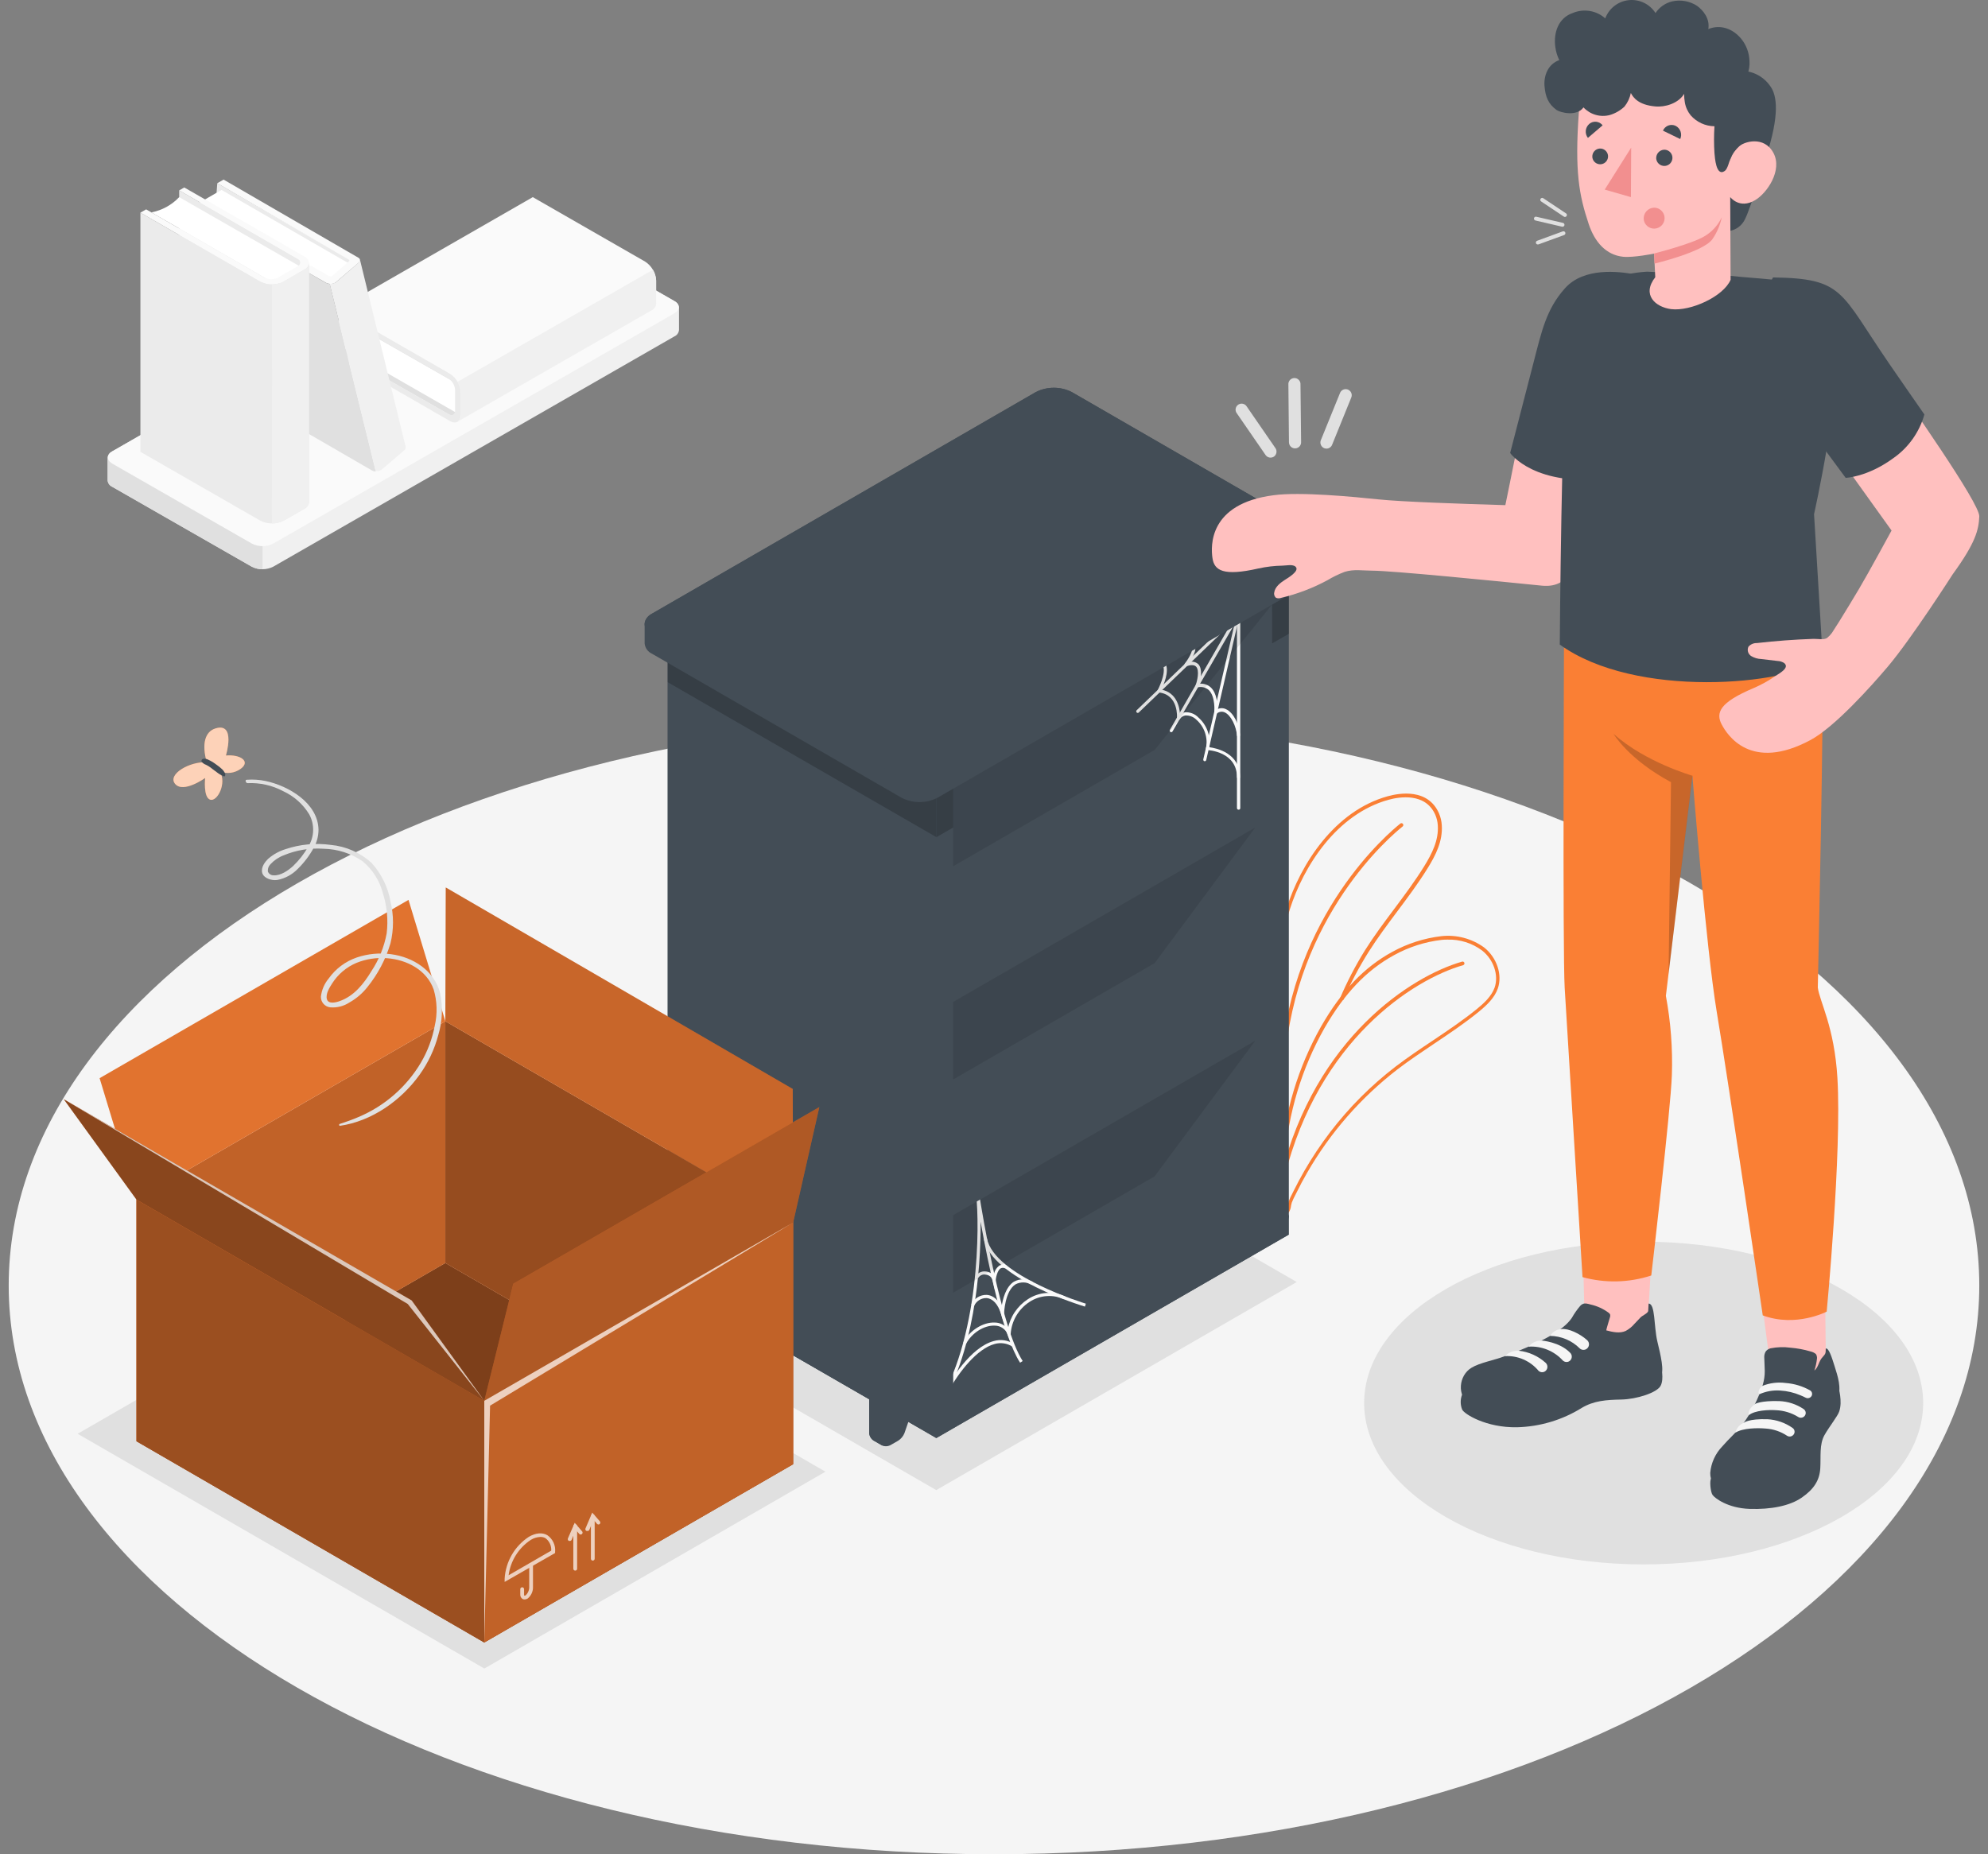 <svg width="164" height="153" viewBox="0 0 164 153" fill="none" xmlns="http://www.w3.org/2000/svg">
<rect x="0" y="0" width="164" height="153" fill="#808080" stroke="none"/>
<path d="M82 153C126.89 153 163.281 131.989 163.281 106.07C163.281 80.151 126.89 59.14 82 59.14C37.109 59.14 0.718 80.151 0.718 106.07C0.718 131.989 37.109 153 82 153Z" fill="#F5F5F5"/>
<path d="M135.593 129.084C148.329 129.084 158.652 123.123 158.652 115.77C158.652 108.417 148.329 102.457 135.593 102.457C122.858 102.457 112.535 108.417 112.535 115.77C112.535 123.123 122.858 129.084 135.593 129.084Z" fill="#E0E0E0"/>
<path d="M77.236 122.952L51.224 107.929L80.957 90.763L106.973 105.783L77.236 122.952Z" fill="#E0E0E0"/>
<path d="M6.405 118.306L39.955 137.676L68.096 121.433L34.545 102.063L6.405 118.306Z" fill="#E0E0E0"/>
<path d="M56.015 27.262V25.355C56.001 25.245 55.958 25.14 55.892 25.051C55.825 24.962 55.737 24.892 55.635 24.847L44.121 18.242C43.847 18.104 43.544 18.032 43.237 18.032C42.93 18.032 42.627 18.104 42.352 18.242L9.261 37.242C9.16 37.287 9.071 37.357 9.005 37.446C8.938 37.535 8.896 37.64 8.881 37.75V39.657C8.895 39.767 8.938 39.872 9.004 39.961C9.071 40.05 9.16 40.12 9.261 40.165L20.772 46.759C21.046 46.897 21.349 46.969 21.656 46.969C21.963 46.969 22.266 46.897 22.541 46.759L55.632 27.759C55.733 27.715 55.822 27.645 55.889 27.556C55.955 27.467 55.998 27.362 56.011 27.252L56.015 27.262Z" fill="#F0F0F0"/>
<path d="M9.261 38.247L20.772 44.852C21.046 44.992 21.349 45.065 21.656 45.065C21.963 45.065 22.267 44.992 22.54 44.852L55.631 25.853C56.118 25.573 56.118 25.12 55.631 24.837L44.121 18.242C43.846 18.104 43.544 18.032 43.236 18.032C42.929 18.032 42.627 18.104 42.352 18.242L9.261 37.242C8.774 37.515 8.774 37.968 9.261 38.247Z" fill="#FAFAFA"/>
<path d="M21.656 45.067V46.97C21.349 46.975 21.045 46.902 20.772 46.76L9.261 40.172C9.16 40.127 9.071 40.057 9.004 39.968C8.938 39.879 8.895 39.774 8.881 39.664V37.754C8.888 37.676 8.913 37.602 8.954 37.536C8.819 37.781 8.919 38.064 9.261 38.261L20.772 44.856C21.044 45.001 21.348 45.073 21.656 45.067Z" fill="#E0E0E0"/>
<path d="M27.84 28.955L37.592 34.513L53.7 25.269L43.952 19.707L27.84 28.955Z" fill="#E0E0E0"/>
<path d="M37.702 34.092L28.296 28.692C28.54 27.895 28.522 27.04 28.244 26.253L37.592 31.594C37.592 31.594 37.771 32.185 37.702 34.092Z" fill="white"/>
<path d="M37.112 30.844C37.374 31.014 37.593 31.243 37.75 31.513C37.907 31.783 37.999 32.087 38.017 32.399V34.216C38.017 34.789 37.609 35.021 37.112 34.737L27.854 29.404V28.955L37.001 34.171C37.302 34.344 37.544 34.202 37.544 33.86V32.174C37.533 31.987 37.478 31.805 37.384 31.643C37.29 31.481 37.159 31.343 37.001 31.241L27.854 26.008V25.497L37.112 30.844Z" fill="#EBEBEB"/>
<path d="M27.854 25.514L43.952 16.266L53.22 21.586C53.483 21.756 53.702 21.986 53.86 22.257C54.017 22.527 54.108 22.832 54.125 23.144V24.972C54.137 25.084 54.119 25.197 54.072 25.299C54.025 25.401 53.952 25.488 53.859 25.552L37.751 34.8C37.842 34.735 37.914 34.647 37.96 34.545C38.006 34.443 38.024 34.331 38.013 34.219V32.399C37.996 32.087 37.906 31.783 37.748 31.512C37.591 31.242 37.371 31.013 37.108 30.844L27.854 25.514Z" fill="#FAFAFA"/>
<path d="M37.751 31.504C37.915 31.771 38.007 32.076 38.017 32.389V34.209C38.028 34.321 38.01 34.433 37.964 34.535C37.917 34.636 37.845 34.724 37.754 34.79L53.863 25.542C53.956 25.478 54.029 25.391 54.076 25.288C54.123 25.186 54.141 25.073 54.129 24.961V23.144C54.119 22.831 54.027 22.527 53.863 22.26L37.751 31.504Z" fill="#F0F0F0"/>
<path d="M17.925 15.119L17.832 16.349L28.721 22.191L28.966 21.472L17.925 15.119Z" fill="#EBEBEB"/>
<path d="M28.821 21.759L18.274 15.672L16.44 16.729L27.194 23.02L28.821 21.759Z" fill="white"/>
<path d="M25.215 22.367L24.178 34.589C24.183 34.727 24.221 34.861 24.289 34.982C24.357 35.102 24.453 35.204 24.569 35.28L30.686 38.821C30.784 38.875 30.893 38.905 31.004 38.91L27.204 23.431C27.093 23.425 26.985 23.395 26.887 23.344L26.448 23.089L25.215 22.367Z" fill="#E0E0E0"/>
<path d="M27.66 23.331L28.752 22.395L29.55 21.704C29.633 21.572 29.729 21.476 29.678 21.358L33.429 36.724C33.481 36.831 33.495 37.069 33.346 37.159L31.457 38.776C31.314 38.852 31.151 38.883 30.99 38.866L27.19 23.386C27.349 23.413 27.512 23.394 27.66 23.331Z" fill="#F0F0F0"/>
<path d="M29.553 21.258C29.767 21.382 29.715 21.52 29.553 21.707L27.66 23.327C27.54 23.39 27.406 23.423 27.27 23.423C27.134 23.423 27 23.39 26.879 23.327L25.214 22.367C24.997 22.242 24.959 22.063 25.128 21.966C25.239 21.921 25.359 21.902 25.479 21.91C25.599 21.919 25.715 21.954 25.819 22.014L27.131 22.774C27.172 22.795 27.216 22.805 27.261 22.805C27.306 22.805 27.351 22.795 27.391 22.774L28.772 21.572C28.845 21.531 28.845 21.465 28.772 21.424L17.925 15.119L18.443 14.819L29.553 21.258Z" fill="#FAFAFA"/>
<path d="M14.782 15.71L25.156 21.7V41.439L14.782 35.446V15.71Z" fill="#EBEBEB"/>
<path d="M24.821 22.028L14.782 16.266C14.168 16.917 13.364 17.357 12.485 17.524L22.44 23.262C22.44 23.262 23.083 23.11 24.821 22.028Z" fill="white"/>
<path d="M21.477 23.244C21.776 23.394 22.106 23.472 22.441 23.472C22.775 23.472 23.105 23.394 23.404 23.244L25.09 22.256C25.622 21.949 25.622 21.455 25.09 21.148L15.2 15.468L14.782 15.71L24.513 21.331C24.585 21.352 24.648 21.395 24.693 21.455C24.738 21.515 24.762 21.587 24.762 21.662C24.762 21.737 24.738 21.81 24.693 21.869C24.648 21.929 24.585 21.973 24.513 21.994L22.942 22.899C22.762 22.989 22.564 23.036 22.363 23.036C22.162 23.036 21.964 22.989 21.784 22.899L12.056 17.275L11.58 17.548L21.477 23.244Z" fill="#FAFAFA"/>
<path d="M11.583 17.548V37.283L21.477 42.962C21.776 43.112 22.106 43.19 22.441 43.19C22.775 43.19 23.105 43.112 23.404 42.962L25.097 41.992C25.207 41.943 25.302 41.866 25.372 41.768C25.442 41.67 25.484 41.556 25.494 41.436V21.7C25.483 21.82 25.44 21.935 25.369 22.032C25.298 22.13 25.201 22.206 25.09 22.253L23.404 23.244C23.105 23.394 22.775 23.472 22.441 23.472C22.106 23.472 21.776 23.394 21.477 23.244L11.583 17.548Z" fill="#EBEBEB"/>
<path d="M22.44 23.455C22.776 23.462 23.107 23.383 23.404 23.227L25.09 22.253C25.2 22.205 25.295 22.129 25.365 22.031C25.435 21.934 25.477 21.82 25.487 21.7V41.436C25.477 41.556 25.435 41.671 25.365 41.768C25.295 41.866 25.2 41.944 25.09 41.992L23.397 42.963C23.1 43.119 22.769 43.197 22.433 43.191L22.44 23.455Z" fill="#F0F0F0"/>
<path d="M105.777 95.099C105.726 94.225 105.608 93.178 105.467 91.962C104.938 87.347 104.216 81.025 106.13 74.969C107.294 71.283 110.099 66.913 114.479 65.701C115.454 65.431 117.81 65.034 118.715 67.124C118.842 67.426 118.918 67.747 118.939 68.074C119.032 69.4 118.435 70.572 117.772 71.639C117.008 72.879 116.124 74.057 115.267 75.204C114.459 76.289 113.619 77.408 112.887 78.569C112.096 79.83 111.403 81.15 110.814 82.517L110.534 82.396C111.122 81.015 111.815 79.681 112.607 78.406C113.343 77.235 114.186 76.109 115.001 75.021C115.851 73.881 116.728 72.706 117.488 71.48C118.124 70.444 118.697 69.335 118.611 68.095C118.592 67.802 118.524 67.515 118.411 67.245C117.602 65.376 115.433 65.749 114.538 65.994C110.275 67.176 107.536 71.452 106.396 75.059C104.503 81.056 105.221 87.34 105.746 91.927C105.885 93.147 106.005 94.2 106.057 95.081L105.777 95.099Z" fill="#FA7F34"/>
<path d="M106.088 100.121C106.065 100.125 106.042 100.125 106.019 100.121C105.953 100.108 105.89 100.08 105.837 100.039C105.784 99.997 105.741 99.944 105.712 99.883C105.651 99.712 105.651 99.525 105.712 99.355C105.76 99.023 105.76 98.687 105.712 98.356C105.712 98.17 105.681 97.973 105.681 97.796V95.651C105.957 91.798 107.086 88.053 108.987 84.69C110.672 81.757 112.538 79.805 114.859 78.541C116.111 77.853 117.483 77.413 118.901 77.246C120.153 77.107 121.411 77.44 122.432 78.178C123.485 79.011 123.958 80.438 123.561 81.567C123.281 82.358 122.642 82.949 121.989 83.484C120.825 84.434 119.554 85.284 118.328 86.106C117.309 86.797 116.255 87.488 115.27 88.248C112.258 90.573 109.731 93.466 107.833 96.764C107.522 97.299 107.228 97.852 106.959 98.404L106.848 98.622C106.74 98.82 106.646 99.024 106.565 99.234C106.548 99.278 106.53 99.372 106.506 99.479C106.489 99.676 106.426 99.866 106.323 100.035C106.258 100.092 106.175 100.123 106.088 100.121ZM119.399 77.532C119.243 77.532 119.088 77.532 118.929 77.553C117.552 77.713 116.221 78.141 115.008 78.81C112.742 80.044 110.914 81.961 109.256 84.842C107.381 88.164 106.266 91.86 105.992 95.665V97.79C105.992 97.955 105.992 98.135 106.023 98.325C106.078 98.687 106.078 99.055 106.023 99.417C105.985 99.529 105.985 99.65 106.023 99.762C106.031 99.78 106.044 99.795 106.06 99.807C106.075 99.819 106.093 99.827 106.112 99.831C106.174 99.704 106.216 99.567 106.237 99.427C106.253 99.331 106.276 99.237 106.306 99.144C106.39 98.922 106.489 98.706 106.603 98.498L106.71 98.284C106.986 97.724 107.284 97.168 107.594 96.625C108.24 95.508 108.957 94.432 109.74 93.406C111.287 91.384 113.093 89.573 115.111 88.02C116.106 87.26 117.163 86.552 118.186 85.868C119.409 85.049 120.67 84.203 121.827 83.263C122.442 82.762 123.046 82.199 123.302 81.481C123.648 80.469 123.223 79.187 122.266 78.43C121.44 77.814 120.428 77.498 119.399 77.532Z" fill="#FA7F34"/>
<path d="M105.829 97.171H105.791C105.772 97.167 105.753 97.159 105.737 97.147C105.721 97.135 105.707 97.121 105.697 97.103C105.687 97.086 105.68 97.067 105.677 97.048C105.674 97.028 105.675 97.008 105.681 96.988C108.531 85.623 116.41 80.552 120.618 79.346C120.656 79.335 120.698 79.34 120.732 79.36C120.767 79.379 120.793 79.412 120.805 79.45C120.815 79.489 120.811 79.53 120.791 79.566C120.772 79.601 120.739 79.628 120.701 79.64C116.555 80.825 108.793 85.83 105.978 97.061C105.968 97.093 105.948 97.121 105.922 97.141C105.895 97.161 105.862 97.171 105.829 97.171Z" fill="#FA7F34"/>
<path d="M105.812 87.844C105.771 87.841 105.734 87.822 105.707 87.79C105.681 87.76 105.667 87.719 105.67 87.679C106.579 75.405 114.607 68.679 115.519 67.957C115.535 67.944 115.552 67.934 115.572 67.928C115.591 67.922 115.611 67.921 115.631 67.923C115.651 67.925 115.671 67.931 115.688 67.941C115.706 67.951 115.721 67.965 115.733 67.981C115.746 67.997 115.755 68.014 115.761 68.034C115.766 68.053 115.768 68.073 115.766 68.093C115.763 68.113 115.757 68.132 115.748 68.15C115.738 68.167 115.725 68.183 115.709 68.195C114.807 68.91 106.872 75.557 105.978 87.703C105.973 87.743 105.954 87.78 105.923 87.806C105.892 87.833 105.852 87.846 105.812 87.844Z" fill="#FA7F34"/>
<path d="M104.855 45.039L85.644 33.953C85.496 33.847 85.322 33.781 85.14 33.764C84.958 33.746 84.774 33.777 84.608 33.853L83.226 34.651C83.074 34.757 82.953 34.901 82.876 35.07C82.799 35.238 82.768 35.424 82.787 35.608V88.189C82.816 88.702 82.964 89.2 83.221 89.644C83.478 90.088 83.836 90.466 84.266 90.746L103.473 101.817C103.621 101.925 103.795 101.991 103.977 102.009C104.159 102.027 104.343 101.997 104.509 101.921L105.891 101.12C106.041 101.013 106.16 100.869 106.236 100.701C106.312 100.534 106.342 100.349 106.323 100.166V47.595C106.296 47.084 106.149 46.586 105.894 46.142C105.639 45.697 105.283 45.32 104.855 45.039Z" fill="#434D56"/>
<path d="M86.926 89.091L85.544 89.889V94.263C85.551 94.391 85.588 94.516 85.653 94.626C85.717 94.738 85.806 94.832 85.914 94.902L86.56 95.275C86.674 95.333 86.801 95.363 86.929 95.363C87.058 95.363 87.184 95.333 87.299 95.275L87.945 94.902C88.174 94.754 88.352 94.537 88.453 94.284L89.7 90.691L86.926 89.091Z" fill="#434D56"/>
<path d="M85.544 94.263C85.551 94.391 85.588 94.516 85.653 94.627C85.717 94.738 85.806 94.832 85.914 94.902L86.56 95.275C86.604 95.302 86.655 95.319 86.707 95.323C86.758 95.328 86.811 95.321 86.86 95.303C86.909 95.285 86.953 95.256 86.989 95.218C87.025 95.18 87.052 95.135 87.068 95.085L88.308 91.489L85.544 89.889V94.263Z" fill="#434D56"/>
<path d="M100.785 97.068L99.404 97.869V102.239C99.41 102.367 99.446 102.492 99.51 102.604C99.574 102.716 99.663 102.811 99.77 102.882L100.419 103.255C100.533 103.313 100.659 103.343 100.787 103.343C100.915 103.343 101.041 103.313 101.155 103.255L101.804 102.882C102.034 102.733 102.211 102.517 102.312 102.263L103.556 98.667L100.785 97.068Z" fill="#434D56"/>
<path d="M99.404 102.239C99.41 102.368 99.446 102.493 99.51 102.604C99.574 102.716 99.663 102.811 99.77 102.882L100.419 103.255C100.464 103.282 100.514 103.299 100.566 103.303C100.618 103.308 100.67 103.301 100.719 103.283C100.768 103.265 100.812 103.236 100.848 103.198C100.884 103.16 100.911 103.115 100.927 103.065L102.174 99.469L99.41 97.869L99.404 102.239Z" fill="#434D56"/>
<path d="M84.356 34.793L103.563 45.848C103.993 46.128 104.351 46.506 104.608 46.951C104.865 47.396 105.013 47.895 105.041 48.407V100.989C105.078 101.173 105.056 101.365 104.978 101.536C104.9 101.708 104.771 101.851 104.608 101.945C104.445 102.039 104.256 102.079 104.069 102.061C103.881 102.043 103.705 101.966 103.563 101.842L84.356 90.767C83.926 90.487 83.569 90.109 83.312 89.665C83.056 89.221 82.908 88.722 82.881 88.21V35.643C82.844 35.459 82.866 35.267 82.943 35.096C83.021 34.925 83.15 34.782 83.313 34.688C83.476 34.594 83.664 34.554 83.851 34.573C84.038 34.592 84.215 34.669 84.356 34.793Z" fill="#434D56"/>
<path d="M56.464 106.664L77.24 118.659L106.327 101.866L104.941 101.065L84.166 89.071L56.464 105.065V106.664Z" fill="#434D56"/>
<path d="M77.24 118.658V117.059L106.327 100.266V101.866L77.24 118.658Z" fill="#434D56"/>
<path d="M77.371 116.33L77.16 116.188C80.846 110.609 80.822 100.971 80.521 98.553C80.497 98.391 80.48 98.29 80.476 98.252L80.728 98.211C80.728 98.287 80.756 98.377 80.77 98.484C81.039 100.194 82.563 109.483 84.366 112.302L84.152 112.44C82.725 110.226 81.506 104.249 80.894 100.802C80.932 104.716 80.362 111.829 77.371 116.33Z" fill="#FAFAFA"/>
<path d="M89.503 107.811C89.189 107.718 81.844 105.493 81.167 102.253L81.419 102.201C82.062 105.293 89.499 107.545 89.576 107.57L89.503 107.811Z" fill="#FAFAFA"/>
<path d="M82.09 106.499L81.903 105.708C81.877 105.562 81.803 105.43 81.693 105.332C81.583 105.234 81.442 105.177 81.295 105.169C81.173 105.151 81.049 105.171 80.939 105.226C80.829 105.281 80.739 105.368 80.68 105.476L80.442 105.376C80.522 105.218 80.649 105.089 80.805 105.006C80.962 104.923 81.14 104.89 81.316 104.913C81.443 104.921 81.567 104.956 81.679 105.016C81.792 105.075 81.891 105.158 81.969 105.259C82.01 104.931 82.177 104.632 82.435 104.426C82.533 104.375 82.642 104.35 82.752 104.354C82.862 104.357 82.97 104.389 83.064 104.447L82.95 104.675C82.892 104.638 82.826 104.616 82.758 104.612C82.689 104.608 82.621 104.621 82.559 104.651C82.266 104.816 82.152 105.455 82.135 105.687L82.09 106.499Z" fill="#FAFAFA"/>
<path d="M82.812 109.134L82.584 108.416C82.325 107.604 81.893 107.138 81.381 107.107C81.168 107.102 80.958 107.161 80.777 107.274C80.596 107.388 80.452 107.552 80.362 107.746L80.131 107.635C80.24 107.393 80.419 107.188 80.645 107.047C80.87 106.906 81.133 106.836 81.399 106.844C81.706 106.861 82.235 107.027 82.629 107.829C82.715 107.196 82.974 106.181 83.641 105.756C83.88 105.625 84.149 105.557 84.422 105.56C84.695 105.563 84.962 105.637 85.199 105.773L85.091 106.005C84.894 105.888 84.669 105.823 84.439 105.818C84.209 105.812 83.982 105.866 83.779 105.973C82.891 106.526 82.832 108.354 82.832 108.374L82.812 109.134Z" fill="#FAFAFA"/>
<path d="M79.692 110.889L79.464 110.772C79.975 109.787 81.098 109.079 82.072 109.128C82.279 109.13 82.483 109.179 82.668 109.27C82.853 109.362 83.016 109.494 83.143 109.656C83.237 109.159 83.43 108.686 83.712 108.266C83.993 107.845 84.357 107.486 84.781 107.21C85.236 106.908 85.76 106.728 86.305 106.688C86.85 106.647 87.395 106.747 87.89 106.979L87.79 107.21C87.334 106.999 86.832 106.908 86.332 106.946C85.831 106.983 85.348 107.148 84.929 107.425C84.481 107.715 84.107 108.106 83.837 108.567C83.567 109.027 83.409 109.545 83.375 110.078V110.731L83.133 110.123C83.053 109.906 82.909 109.72 82.72 109.588C82.531 109.456 82.306 109.384 82.076 109.383C81.181 109.338 80.162 109.988 79.692 110.889Z" fill="#FAFAFA"/>
<path d="M78.29 114.703L78.065 114.579C78.376 114.012 80.031 111.165 81.99 110.651C82.266 110.572 82.556 110.552 82.841 110.593C83.125 110.634 83.398 110.735 83.641 110.889L83.51 111.107C83.295 110.971 83.055 110.883 82.805 110.847C82.554 110.81 82.299 110.827 82.055 110.896C80.618 111.276 79.133 113.183 78.29 114.703Z" fill="#FAFAFA"/>
<path d="M103.556 84.272V85.872L77.24 101.065L56.464 89.07V87.471L82.781 72.278L103.556 84.272Z" fill="#434D56"/>
<path d="M103.556 84.272L77.24 99.465L56.464 87.471L82.781 72.278L103.556 84.272Z" fill="#434D56"/>
<path d="M103.556 66.682V68.278L77.24 83.474L56.464 71.477V69.88L82.781 54.684L103.556 66.682Z" fill="#434D56"/>
<path d="M103.556 66.682L77.24 81.875L56.464 69.88L82.781 54.684L103.556 66.682Z" fill="#434D56"/>
<path d="M77.15 61.012L57.943 49.941C57.794 49.833 57.62 49.767 57.438 49.749C57.256 49.731 57.073 49.761 56.906 49.837C56.657 49.978 55.773 50.493 55.525 50.635C55.373 50.741 55.253 50.886 55.176 51.054C55.1 51.222 55.07 51.408 55.089 51.592V104.159C55.117 104.672 55.266 105.17 55.523 105.614C55.78 106.058 56.138 106.436 56.568 106.716L75.775 117.791C75.923 117.898 76.097 117.964 76.279 117.982C76.461 118 76.645 117.97 76.811 117.894C77.06 117.749 77.951 117.238 78.193 117.09C78.345 116.984 78.466 116.841 78.544 116.673C78.622 116.505 78.653 116.32 78.635 116.136V63.572C78.607 63.059 78.457 62.559 78.199 62.114C77.941 61.669 77.582 61.292 77.15 61.012Z" fill="#434D56"/>
<path opacity="0.2" d="M77.24 69.082L78.628 68.281V63.479L77.236 64.28L77.24 69.082Z" fill="black"/>
<path opacity="0.2" d="M104.945 53.088L106.333 52.29V47.488L104.941 48.289L104.945 53.088Z" fill="black"/>
<path d="M59.234 105.065L57.853 105.863V110.236C57.86 110.364 57.897 110.489 57.961 110.6C58.025 110.711 58.115 110.805 58.222 110.875L58.868 111.248C58.983 111.306 59.11 111.336 59.238 111.336C59.366 111.336 59.493 111.306 59.608 111.248L60.254 110.875C60.482 110.728 60.66 110.513 60.761 110.26L62.008 106.664L59.234 105.065Z" fill="#434D56"/>
<path d="M57.849 110.236C57.856 110.364 57.893 110.488 57.958 110.6C58.022 110.711 58.111 110.805 58.219 110.875L58.865 111.248C58.91 111.275 58.96 111.291 59.012 111.296C59.064 111.301 59.116 111.294 59.165 111.276C59.214 111.258 59.258 111.229 59.294 111.191C59.33 111.153 59.357 111.108 59.373 111.058L60.62 107.462L57.856 105.862L57.849 110.236Z" fill="#434D56"/>
<path d="M73.084 113.062L71.702 113.86V118.233C71.708 118.361 71.745 118.486 71.808 118.597C71.872 118.708 71.961 118.802 72.068 118.872L72.718 119.245C72.832 119.303 72.958 119.334 73.085 119.334C73.213 119.334 73.339 119.303 73.453 119.245L74.103 118.872C74.331 118.724 74.508 118.509 74.611 118.257L75.854 114.661L73.084 113.062Z" fill="#434D56"/>
<path d="M71.702 118.216C71.708 118.344 71.745 118.468 71.808 118.579C71.872 118.69 71.961 118.785 72.068 118.855L72.718 119.228C72.762 119.255 72.812 119.272 72.864 119.277C72.916 119.281 72.969 119.274 73.017 119.256C73.066 119.238 73.111 119.209 73.147 119.171C73.183 119.133 73.21 119.088 73.225 119.038L74.469 115.442L71.705 113.843L71.702 118.216Z" fill="#434D56"/>
<path d="M56.554 50.742L75.764 61.814C76.194 62.095 76.551 62.473 76.808 62.918C77.064 63.363 77.212 63.861 77.24 64.374V118.658C77.24 118.658 76.172 118.026 75.764 117.791L56.557 106.716C56.127 106.436 55.769 106.059 55.512 105.615C55.255 105.17 55.107 104.672 55.079 104.16V51.592C55.042 51.408 55.064 51.217 55.141 51.045C55.219 50.874 55.348 50.731 55.511 50.638C55.674 50.544 55.862 50.503 56.049 50.522C56.236 50.541 56.413 50.618 56.554 50.742Z" fill="#434D56"/>
<path opacity="0.2" d="M75.764 61.814L56.554 50.742C56.413 50.618 56.236 50.541 56.049 50.522C55.862 50.503 55.674 50.544 55.511 50.638C55.348 50.731 55.219 50.874 55.141 51.045C55.064 51.217 55.042 51.408 55.079 51.592V56.287L77.24 69.069V64.374C77.212 63.861 77.064 63.363 76.808 62.918C76.551 62.473 76.194 62.095 75.764 61.814Z" fill="black"/>
<path d="M102.171 66.81C102.137 66.809 102.105 66.795 102.081 66.771C102.058 66.748 102.044 66.716 102.043 66.682V50.908L86.999 59.593C86.984 59.602 86.969 59.608 86.952 59.611C86.936 59.614 86.919 59.613 86.902 59.609C86.886 59.605 86.871 59.597 86.858 59.587C86.845 59.576 86.834 59.563 86.826 59.548C86.817 59.534 86.811 59.518 86.809 59.501C86.806 59.484 86.807 59.467 86.811 59.451C86.816 59.434 86.823 59.419 86.833 59.406C86.844 59.392 86.856 59.381 86.871 59.372L102.126 50.577C102.145 50.565 102.167 50.559 102.19 50.559C102.212 50.559 102.235 50.565 102.254 50.577C102.273 50.588 102.289 50.605 102.3 50.624C102.31 50.643 102.316 50.665 102.316 50.687V66.682C102.316 66.7 102.312 66.718 102.305 66.735C102.297 66.752 102.286 66.767 102.273 66.779C102.259 66.791 102.243 66.8 102.225 66.805C102.208 66.811 102.189 66.812 102.171 66.81Z" fill="#FAFAFA"/>
<path d="M99.4 62.809H99.362C99.329 62.802 99.301 62.782 99.282 62.753C99.264 62.725 99.258 62.69 99.265 62.657L101.842 51.496L96.73 60.35C96.722 60.364 96.711 60.377 96.698 60.388C96.685 60.398 96.67 60.406 96.654 60.411C96.638 60.415 96.621 60.416 96.604 60.414C96.588 60.412 96.572 60.407 96.557 60.398C96.542 60.39 96.529 60.379 96.519 60.365C96.508 60.352 96.5 60.337 96.496 60.32C96.491 60.304 96.49 60.287 96.492 60.27C96.495 60.253 96.5 60.237 96.509 60.222L102.036 50.625C102.052 50.599 102.076 50.579 102.105 50.569C102.134 50.559 102.166 50.559 102.195 50.57C102.223 50.581 102.246 50.603 102.26 50.63C102.274 50.657 102.278 50.689 102.271 50.718L99.507 62.716C99.501 62.741 99.487 62.763 99.468 62.779C99.449 62.796 99.425 62.807 99.4 62.809Z" fill="#FAFAFA"/>
<path d="M93.863 58.826C93.845 58.826 93.828 58.822 93.811 58.815C93.795 58.808 93.781 58.798 93.769 58.785C93.746 58.761 93.732 58.728 93.732 58.695C93.732 58.661 93.746 58.629 93.769 58.605L102.081 50.608C102.105 50.584 102.137 50.571 102.171 50.571C102.204 50.571 102.237 50.584 102.261 50.608C102.284 50.632 102.298 50.665 102.298 50.699C102.298 50.733 102.284 50.766 102.261 50.791L93.949 58.785C93.938 58.797 93.925 58.807 93.91 58.814C93.895 58.821 93.879 58.825 93.863 58.826Z" fill="#FAFAFA"/>
<path d="M102.171 64.257C102.137 64.256 102.105 64.242 102.081 64.218C102.057 64.194 102.044 64.162 102.043 64.129C102.043 62.035 99.707 61.894 99.607 61.89C99.588 61.889 99.57 61.884 99.553 61.875C99.537 61.866 99.522 61.853 99.511 61.839C99.5 61.824 99.492 61.807 99.489 61.789C99.485 61.771 99.486 61.753 99.49 61.735C99.575 61.307 99.546 60.865 99.406 60.452C99.266 60.039 99.02 59.67 98.692 59.382C98.572 59.263 98.428 59.17 98.27 59.111C98.111 59.051 97.942 59.026 97.773 59.037C97.683 59.052 97.597 59.087 97.521 59.138C97.446 59.189 97.382 59.256 97.334 59.334C97.32 59.359 97.297 59.379 97.27 59.389C97.243 59.4 97.213 59.401 97.186 59.393C97.158 59.384 97.134 59.367 97.118 59.343C97.102 59.319 97.094 59.29 97.096 59.261C97.096 59.182 97.237 57.32 95.6 57.137C95.579 57.134 95.559 57.127 95.541 57.115C95.524 57.103 95.51 57.087 95.5 57.068C95.49 57.05 95.486 57.029 95.486 57.009C95.486 56.989 95.49 56.968 95.5 56.95C95.5 56.95 96.225 55.593 95.945 54.926C95.913 54.848 95.863 54.778 95.799 54.723C95.734 54.668 95.658 54.628 95.576 54.608C95.559 54.604 95.544 54.596 95.531 54.586C95.518 54.575 95.507 54.562 95.499 54.547C95.49 54.532 95.485 54.516 95.484 54.499C95.482 54.482 95.484 54.465 95.49 54.449C95.5 54.417 95.522 54.39 95.552 54.374C95.581 54.358 95.616 54.354 95.648 54.363C95.767 54.394 95.878 54.452 95.97 54.533C96.062 54.614 96.135 54.715 96.18 54.829C96.446 55.461 95.997 56.508 95.804 56.902C97.075 57.147 97.31 58.346 97.345 58.94C97.458 58.859 97.588 58.804 97.725 58.778C97.932 58.758 98.142 58.785 98.337 58.857C98.533 58.93 98.71 59.045 98.854 59.196C99.198 59.498 99.46 59.882 99.619 60.311C99.777 60.74 99.827 61.202 99.763 61.655C100.322 61.728 102.298 62.118 102.295 64.136C102.293 64.168 102.279 64.198 102.256 64.221C102.233 64.243 102.203 64.256 102.171 64.257Z" fill="#FAFAFA"/>
<path d="M102.171 60.809C102.139 60.809 102.107 60.797 102.084 60.775C102.06 60.753 102.045 60.724 102.043 60.691C101.988 59.959 101.563 59.013 101.027 58.778C100.921 58.73 100.804 58.715 100.689 58.733C100.574 58.752 100.467 58.803 100.381 58.881C100.36 58.895 100.336 58.902 100.31 58.902C100.285 58.902 100.261 58.895 100.24 58.881C100.218 58.869 100.2 58.851 100.188 58.829C100.176 58.807 100.172 58.782 100.174 58.757C100.174 58.757 100.288 57.462 99.704 56.926C99.578 56.82 99.427 56.746 99.266 56.71C99.105 56.674 98.938 56.677 98.778 56.719C98.756 56.723 98.733 56.722 98.712 56.715C98.691 56.708 98.672 56.694 98.657 56.677C98.643 56.66 98.633 56.639 98.628 56.617C98.624 56.594 98.626 56.571 98.633 56.55C98.751 56.228 98.979 55.327 98.671 55.005C98.526 54.857 98.26 54.843 97.877 54.967C97.85 54.976 97.822 54.976 97.796 54.967C97.77 54.959 97.747 54.942 97.732 54.919C97.716 54.897 97.707 54.87 97.707 54.843C97.707 54.816 97.716 54.789 97.732 54.767C97.946 54.498 98.474 53.71 98.343 53.333C98.321 53.281 98.286 53.236 98.241 53.202C98.197 53.168 98.143 53.147 98.087 53.14C98.071 53.136 98.056 53.129 98.042 53.119C98.029 53.109 98.017 53.096 98.008 53.081C98 53.067 97.994 53.051 97.992 53.034C97.989 53.018 97.99 53.001 97.994 52.984C97.997 52.968 98.004 52.952 98.013 52.938C98.023 52.925 98.035 52.913 98.05 52.904C98.064 52.896 98.08 52.89 98.097 52.888C98.113 52.885 98.13 52.886 98.146 52.891C98.243 52.905 98.335 52.945 98.412 53.005C98.489 53.066 98.548 53.146 98.585 53.237C98.727 53.648 98.381 54.273 98.139 54.618C98.264 54.589 98.394 54.59 98.518 54.622C98.642 54.654 98.756 54.715 98.851 54.801C99.231 55.195 99.048 56.028 98.934 56.418C99.102 56.398 99.273 56.414 99.435 56.464C99.597 56.515 99.746 56.599 99.873 56.712C100.388 57.182 100.443 58.094 100.437 58.512C100.545 58.461 100.663 58.434 100.782 58.434C100.901 58.434 101.019 58.461 101.127 58.512C101.78 58.798 102.233 59.818 102.298 60.643C102.3 60.66 102.298 60.676 102.293 60.692C102.288 60.708 102.279 60.723 102.268 60.735C102.257 60.748 102.244 60.758 102.229 60.766C102.214 60.773 102.198 60.777 102.181 60.778L102.171 60.809Z" fill="#FAFAFA"/>
<path d="M109.612 45.091C109.595 44.907 109.53 44.732 109.423 44.582C109.317 44.432 109.172 44.313 109.004 44.238L88.411 32.347C87.954 32.116 87.448 31.995 86.934 31.995C86.421 31.995 85.915 32.116 85.458 32.347L53.787 50.635C53.619 50.711 53.474 50.83 53.367 50.98C53.26 51.13 53.195 51.305 53.179 51.489V53.088C53.195 53.272 53.26 53.447 53.367 53.597C53.474 53.747 53.619 53.866 53.787 53.941L74.379 65.828C74.836 66.062 75.343 66.183 75.856 66.183C76.369 66.183 76.875 66.062 77.333 65.828L109.004 47.544C109.172 47.468 109.317 47.349 109.423 47.2C109.53 47.05 109.595 46.874 109.612 46.69V45.091Z" fill="#434D56"/>
<path d="M74.379 64.229L53.787 52.342C52.971 51.869 52.971 51.105 53.787 50.635L85.458 32.347C85.916 32.116 86.422 31.995 86.935 31.995C87.448 31.995 87.954 32.116 88.411 32.347L109.004 44.238C109.823 44.711 109.823 45.471 109.004 45.944L77.333 64.229C76.875 64.462 76.369 64.584 75.856 64.584C75.343 64.584 74.837 64.462 74.379 64.229Z" fill="#434D56"/>
<path opacity="0.1" d="M104.941 49.886L95.248 61.883L78.628 71.48L78.625 65.082L104.941 49.886Z" fill="black"/>
<path opacity="0.1" d="M103.556 68.278L95.248 79.474L78.628 89.074V82.673L103.556 68.278Z" fill="black"/>
<path opacity="0.1" d="M103.556 85.871L95.248 97.067L78.628 106.668V100.266L103.556 85.871Z" fill="black"/>
<path d="M65.432 120.814L39.951 135.527L11.258 118.921L36.739 104.212L65.432 120.814Z" fill="#FA7F34"/>
<path opacity="0.5" d="M65.432 120.814L39.951 135.527L11.258 118.921L36.739 104.212L65.432 120.814Z" fill="black"/>
<path d="M36.739 84.269V104.212L11.258 118.922V98.982L36.739 84.269Z" fill="#FA7F34"/>
<path opacity="0.23" d="M36.739 84.269V104.212L11.258 118.922V98.982L36.739 84.269Z" fill="black"/>
<path d="M39.951 115.584V135.527L11.258 118.921V98.982L39.951 115.584Z" fill="#FA7F34"/>
<path opacity="0.38" d="M39.951 115.584V135.527L11.258 118.921V98.982L39.951 115.584Z" fill="black"/>
<path d="M65.432 100.872V120.815L36.739 104.212V84.269L65.432 100.872Z" fill="#FA7F34"/>
<path opacity="0.4" d="M65.432 100.872V120.815L36.739 104.212V84.269L65.432 100.872Z" fill="black"/>
<path d="M65.432 120.815V100.872L39.951 115.585V135.528L65.432 120.815Z" fill="#FA7F34"/>
<path opacity="0.23" d="M65.432 120.815V100.872L39.951 115.585V135.528L65.432 120.815Z" fill="black"/>
<path d="M36.739 84.269L36.773 73.228L65.397 89.852L65.432 100.872L36.739 84.269Z" fill="#FA7F34"/>
<path opacity="0.2" d="M36.739 84.269L36.773 73.228L65.397 89.852L65.432 100.872L36.739 84.269Z" fill="black"/>
<path d="M39.951 115.584L42.342 105.925L67.591 91.347L65.432 100.872L39.951 115.584Z" fill="#FA7F34"/>
<path opacity="0.3" d="M39.951 115.584L42.342 105.925L67.591 91.347L65.432 100.872L39.951 115.584Z" fill="black"/>
<path d="M11.258 98.982L8.218 88.964L33.699 74.254L36.739 84.269L11.258 98.982Z" fill="#FA7F34"/>
<path opacity="0.1" d="M11.258 98.982L8.218 88.964L33.699 74.254L36.739 84.269L11.258 98.982Z" fill="black"/>
<path d="M11.258 98.982L5.261 90.701L33.958 107.304L39.952 115.584L11.258 98.982Z" fill="#FA7F34"/>
<path opacity="0.45" d="M11.258 98.982L5.261 90.701L33.958 107.304L39.952 115.584L11.258 98.982Z" fill="black"/>
<g opacity="0.7">
<path d="M47.455 129.596C47.413 129.596 47.373 129.58 47.344 129.551C47.314 129.522 47.297 129.482 47.296 129.441V125.931C47.297 125.889 47.314 125.849 47.343 125.819C47.373 125.79 47.413 125.773 47.455 125.772C47.496 125.773 47.536 125.79 47.565 125.82C47.594 125.849 47.61 125.889 47.61 125.931V129.441C47.61 129.482 47.594 129.521 47.565 129.551C47.535 129.58 47.496 129.596 47.455 129.596Z" fill="white"/>
<path d="M46.995 127.147C46.975 127.15 46.954 127.15 46.933 127.147C46.895 127.13 46.866 127.099 46.85 127.06C46.835 127.021 46.835 126.979 46.85 126.94L47.41 125.651L48.032 126.37C48.054 126.402 48.063 126.441 48.059 126.48C48.054 126.519 48.035 126.555 48.005 126.58C47.976 126.606 47.938 126.62 47.899 126.619C47.859 126.619 47.822 126.604 47.793 126.577L47.5 126.232L47.154 127.061C47.139 127.089 47.116 127.113 47.088 127.128C47.059 127.144 47.027 127.15 46.995 127.147Z" fill="white"/>
<path d="M48.902 128.771C48.861 128.77 48.821 128.753 48.792 128.723C48.763 128.693 48.747 128.654 48.747 128.612V125.106C48.747 125.064 48.763 125.025 48.792 124.996C48.821 124.967 48.861 124.95 48.902 124.95C48.943 124.95 48.983 124.967 49.012 124.996C49.041 125.025 49.058 125.064 49.058 125.106V128.609C49.058 128.629 49.054 128.65 49.047 128.67C49.039 128.689 49.028 128.707 49.014 128.722C48.999 128.737 48.982 128.749 48.963 128.757C48.944 128.766 48.923 128.77 48.902 128.771Z" fill="white"/>
<path d="M48.443 126.321C48.422 126.325 48.401 126.325 48.38 126.321C48.362 126.313 48.344 126.301 48.33 126.286C48.316 126.271 48.305 126.254 48.297 126.234C48.29 126.215 48.286 126.195 48.287 126.174C48.288 126.153 48.292 126.133 48.301 126.114L48.857 124.808L49.479 125.523C49.508 125.553 49.524 125.593 49.524 125.634C49.524 125.675 49.508 125.715 49.479 125.745C49.465 125.759 49.447 125.771 49.428 125.779C49.409 125.787 49.389 125.791 49.368 125.791C49.348 125.791 49.328 125.787 49.309 125.779C49.29 125.771 49.272 125.759 49.258 125.745L48.964 125.399L48.619 126.228C48.605 126.261 48.579 126.289 48.547 126.306C48.515 126.323 48.478 126.328 48.443 126.321Z" fill="white"/>
</g>
<g opacity="0.7">
<path d="M43.278 131.976C43.219 131.977 43.161 131.963 43.109 131.935C43.047 131.895 42.996 131.839 42.962 131.773C42.929 131.706 42.914 131.632 42.919 131.558V131.127C42.92 131.085 42.937 131.045 42.967 131.016C42.996 130.987 43.036 130.971 43.078 130.971C43.119 130.971 43.159 130.987 43.188 131.017C43.217 131.046 43.233 131.085 43.233 131.127V131.558C43.233 131.621 43.233 131.655 43.264 131.662C43.295 131.669 43.313 131.662 43.365 131.634C43.462 131.545 43.538 131.435 43.589 131.312C43.64 131.19 43.663 131.058 43.658 130.926V129.13C43.658 129.089 43.675 129.049 43.704 129.02C43.733 128.991 43.772 128.974 43.814 128.974C43.855 128.974 43.894 128.991 43.924 129.02C43.953 129.049 43.969 129.089 43.969 129.13V130.926C43.977 131.113 43.941 131.298 43.863 131.468C43.786 131.638 43.669 131.787 43.523 131.904C43.45 131.949 43.365 131.974 43.278 131.976Z" fill="white"/>
<path d="M41.63 130.529V130.259C41.671 129.567 41.874 128.895 42.221 128.295C42.568 127.695 43.051 127.185 43.63 126.805C44.197 126.48 44.736 126.432 45.151 126.673C45.372 126.825 45.548 127.033 45.661 127.276C45.774 127.519 45.82 127.788 45.793 128.055V128.145L41.63 130.529ZM44.57 126.818C44.294 126.831 44.025 126.914 43.789 127.06C43.293 127.387 42.872 127.817 42.556 128.321C42.24 128.824 42.036 129.39 41.959 129.979L45.472 127.948C45.487 127.748 45.45 127.547 45.364 127.366C45.279 127.184 45.148 127.028 44.985 126.912C44.857 126.845 44.714 126.813 44.57 126.818Z" fill="white"/>
</g>
<path opacity="0.7" d="M5.261 90.701L33.958 107.304L39.952 115.584L33.64 107.597L5.261 90.701Z" fill="white"/>
<path opacity="0.7" d="M65.432 100.872L39.951 115.585V135.528L40.428 115.985L65.432 100.872Z" fill="white"/>
<path d="M28.04 92.895C30.669 92.515 33.07 90.822 34.604 88.694C35.319 87.7 35.846 86.583 36.158 85.398C36.49 84.291 36.545 83.119 36.317 81.985C35.844 80.089 34.089 78.966 32.234 78.731C31.293 78.607 30.335 78.701 29.436 79.004C28.503 79.324 27.694 79.928 27.121 80.731C26.762 81.159 26.537 81.683 26.472 82.238C26.466 82.455 26.543 82.666 26.686 82.829C26.83 82.993 27.029 83.096 27.246 83.118C27.802 83.165 28.358 83.024 28.824 82.718C29.393 82.399 29.894 81.972 30.299 81.46C31.168 80.388 31.819 79.156 32.213 77.833C32.49 76.698 32.49 75.513 32.213 74.379C32.003 73.191 31.46 72.088 30.648 71.197C29.718 70.35 28.536 69.83 27.284 69.715C26.037 69.544 24.767 69.662 23.573 70.06C23.049 70.219 22.563 70.485 22.147 70.841C21.85 71.118 21.511 71.573 21.632 72.023C21.753 72.472 22.409 72.672 22.855 72.613C23.515 72.49 24.119 72.162 24.582 71.677C25.099 71.168 25.538 70.587 25.884 69.95C26.142 69.492 26.277 68.976 26.275 68.451C26.23 66.26 23.808 64.844 21.912 64.443C21.4 64.336 20.875 64.302 20.354 64.34C20.178 64.34 20.285 64.63 20.426 64.62C21.447 64.573 22.461 64.802 23.363 65.283C24.252 65.692 24.999 66.357 25.508 67.193C25.735 67.605 25.847 68.071 25.832 68.541C25.817 69.012 25.677 69.469 25.425 69.867C25.087 70.456 24.666 70.994 24.174 71.463C23.764 71.836 23.138 72.268 22.561 72.226C22.466 72.226 22.373 72.199 22.292 72.148C22.212 72.098 22.147 72.025 22.105 71.94C22.088 71.826 22.097 71.71 22.133 71.601C22.168 71.492 22.229 71.393 22.309 71.311C22.614 70.982 22.991 70.729 23.411 70.572C24.448 70.141 25.57 69.956 26.689 70.033C27.843 70.054 28.966 70.414 29.916 71.069C30.744 71.757 31.332 72.689 31.595 73.733C31.928 74.793 32.032 75.911 31.899 77.014C31.694 78.124 31.267 79.182 30.645 80.123C30.006 81.18 29.204 82.196 28.002 82.611C27.705 82.718 27.083 82.873 26.966 82.441C26.848 82.01 27.187 81.478 27.404 81.142C27.886 80.385 28.587 79.793 29.415 79.446C30.214 79.126 31.076 78.996 31.933 79.066C33.56 79.187 35.212 80.037 35.778 81.654C36.062 82.62 36.093 83.643 35.868 84.625C35.665 85.701 35.278 86.734 34.725 87.678C33.534 89.686 31.731 91.259 29.581 92.166C29.07 92.387 28.544 92.573 28.009 92.746C27.954 92.767 27.978 92.905 28.04 92.895Z" fill="#E0E0E0"/>
<path d="M17.058 62.903C15.676 62.803 13.773 63.891 14.45 64.685C15.127 65.48 16.924 64.195 16.924 64.195C16.924 64.195 16.754 65.801 17.341 65.984C17.929 66.167 18.723 64.633 18.136 63.652C18.419 63.764 18.726 63.802 19.028 63.764C19.33 63.725 19.617 63.611 19.863 63.431C20.699 62.816 19.815 62.236 18.637 62.34C18.637 62.34 19.48 59.576 17.777 60.105C16.924 60.364 16.623 61.362 17.058 62.903Z" fill="#FA7F34"/>
<path opacity="0.65" d="M17.058 62.903C15.676 62.803 13.773 63.891 14.45 64.685C15.127 65.48 16.924 64.195 16.924 64.195C16.924 64.195 16.754 65.801 17.341 65.984C17.929 66.167 18.723 64.633 18.136 63.652C18.419 63.764 18.726 63.802 19.028 63.764C19.33 63.725 19.617 63.611 19.863 63.431C20.699 62.816 19.815 62.236 18.637 62.34C18.637 62.34 19.48 59.576 17.777 60.105C16.924 60.364 16.623 61.362 17.058 62.903Z" fill="white"/>
<path d="M18.343 63.49C18.267 63.415 18.186 63.345 18.102 63.279C17.981 63.186 17.853 63.096 17.732 63.006C17.614 62.921 17.491 62.843 17.362 62.775C17.288 62.734 17.212 62.697 17.134 62.664C17.027 62.614 16.907 62.594 16.789 62.609C16.758 62.61 16.728 62.619 16.701 62.636C16.675 62.652 16.654 62.675 16.64 62.703C16.626 62.73 16.619 62.761 16.621 62.792C16.623 62.823 16.633 62.853 16.651 62.878C16.745 62.981 16.864 63.059 16.996 63.106L17.183 63.207C17.31 63.283 17.424 63.369 17.528 63.455C17.632 63.542 17.77 63.625 17.873 63.711C18.052 63.855 18.251 63.972 18.464 64.056C18.474 64.061 18.484 64.064 18.495 64.064C18.506 64.064 18.517 64.061 18.526 64.056C18.703 63.918 18.444 63.59 18.343 63.49Z" fill="#434D56"/>
<path d="M128.477 24.899C126.967 26.931 124.946 38.099 124.183 41.681C120.511 41.574 115.598 41.402 113.74 41.208C111.667 40.99 107.242 40.566 105.069 40.863C99.677 41.554 99.887 45.098 100.019 46.024C100.16 47.081 100.917 47.564 103.819 46.905C104.468 46.762 105.13 46.684 105.795 46.673C106.074 46.673 106.665 46.532 106.886 46.77C107.232 47.115 106.233 47.696 105.985 47.855C105.601 48.103 105.2 48.418 105.121 48.867C105.098 48.949 105.099 49.036 105.124 49.117C105.15 49.199 105.197 49.271 105.263 49.326C105.403 49.384 105.561 49.384 105.701 49.326C107.026 49.012 108.303 48.525 109.501 47.879C109.953 47.606 110.428 47.375 110.921 47.188C111.671 46.946 112.444 47.088 113.198 47.088C114.818 47.088 123.381 47.938 127.188 48.324C129.824 48.59 130.104 45.989 131.013 43.353C132.128 40.085 134.771 22.899 134.771 22.899C132.104 22.512 130.273 22.488 128.477 24.899Z" fill="#FFC0BF"/>
<path d="M134.812 22.63C133.538 22.395 130.667 22.039 129.105 23.783C127.544 25.528 127.174 27.359 126.487 30.001C125.8 32.644 124.58 37.377 124.58 37.377C124.58 37.377 126.594 40.268 132.899 39.45L134.812 22.63Z" fill="#434D56"/>
<path d="M150.645 113.974L146.212 113.978L144.938 104.357L150.531 104.136L150.645 113.974Z" fill="#FFC0BF"/>
<path d="M135.928 109.169C135.175 110.478 132.754 110.371 130.746 109.908L130.515 100.45L136.44 100.215L135.928 109.169Z" fill="#FFC0BF"/>
<path d="M150.344 53.182C150.503 57.275 149.96 81.481 149.96 81.481C150.109 82.656 151.325 84.704 151.577 88.943C151.947 95.099 150.693 108.226 150.693 108.226C150.693 108.226 148.154 109.553 145.418 108.537C145.418 108.537 142.633 89.537 141.618 83.464C140.74 78.179 139.614 64.001 139.614 64.001L137.427 82.172C137.828 84.323 137.994 86.511 137.921 88.698C137.832 91.523 136.222 105.245 136.222 105.245C134.385 105.846 132.412 105.892 130.549 105.379C130.549 105.379 129.23 84.086 129.078 81.505C128.905 78.562 129.023 52.581 129.023 52.581L150.344 53.182Z" fill="#FA7F34"/>
<path opacity="0.2" d="M139.621 64.008C139.621 64.008 135.749 62.91 133.109 60.553C133.109 60.553 134.346 62.664 137.849 64.537L137.649 80.396L139.621 64.008Z" fill="black"/>
<path d="M141.162 121.999C141.02 122.144 141.103 123.101 141.276 123.35C141.449 123.599 142.506 124.442 144.34 124.504C146.091 124.559 147.639 124.262 148.637 123.571C149.636 122.88 150.106 122.144 150.164 121.153C150.223 120.162 150.075 119.198 150.51 118.414C150.921 117.692 151.588 116.866 151.722 116.476C152.023 115.629 151.657 114.451 151.657 114.451L141.162 121.999Z" fill="#434D56"/>
<path d="M145.584 113.132C145.586 113.509 145.532 113.885 145.425 114.247C145.05 115.425 144.486 116.535 143.756 117.533C143.252 118.179 142.616 118.721 142.081 119.346C141.508 119.939 141.156 120.711 141.086 121.533C141.065 122.915 142.571 123.312 143.722 123.471C144.969 123.635 146.237 123.517 147.432 123.126C148.061 122.936 148.623 122.568 149.048 122.067C149.473 121.565 149.745 120.952 149.829 120.3C149.878 119.916 149.829 119.529 149.871 119.146C149.988 118.265 150.321 117.427 150.841 116.707C151.142 116.29 151.399 115.843 151.608 115.374C151.93 114.51 151.608 113.567 151.346 112.734C151.121 112.012 150.866 111.194 150.613 111.273C150.613 111.657 150.613 111.691 150.368 111.964C150.023 112.309 150.04 112.79 149.677 113.09C149.782 112.771 149.854 112.443 149.891 112.109C149.908 111.973 149.875 111.835 149.798 111.722C149.673 111.621 149.527 111.55 149.37 111.515C148.823 111.353 148.262 111.248 147.694 111.201C147.154 111.129 146.606 111.147 146.071 111.252C145.913 111.289 145.771 111.378 145.67 111.505C145.581 111.646 145.537 111.811 145.542 111.978C145.542 112.202 145.58 112.765 145.584 113.132Z" fill="#434D56"/>
<path d="M144.271 116.769C144.768 116.368 145.908 116.316 146.537 116.361C147.174 116.39 147.793 116.58 148.337 116.914C148.417 116.967 148.514 116.991 148.609 116.979C148.705 116.968 148.793 116.923 148.859 116.852C148.897 116.811 148.926 116.763 148.943 116.711C148.961 116.658 148.967 116.602 148.961 116.547C148.956 116.492 148.938 116.439 148.909 116.391C148.881 116.344 148.842 116.303 148.796 116.271C148.196 115.864 147.493 115.635 146.769 115.608C145.228 115.563 144.789 115.843 144.789 115.843C144.789 115.843 144.102 116.32 144.271 116.769Z" fill="#F5F5F5"/>
<path d="M143.152 118.22C143.777 117.816 145.038 117.819 145.663 117.874C146.29 117.914 146.895 118.118 147.418 118.465C147.497 118.518 147.593 118.541 147.688 118.53C147.784 118.518 147.871 118.473 147.936 118.403C147.975 118.363 148.005 118.315 148.023 118.263C148.041 118.21 148.048 118.154 148.042 118.099C148.037 118.044 148.019 117.99 147.991 117.942C147.962 117.895 147.923 117.854 147.877 117.823C147.267 117.394 146.549 117.145 145.805 117.104C144.26 117.056 143.874 117.384 143.874 117.384C143.698 117.46 143.542 117.575 143.417 117.719C143.292 117.864 143.201 118.035 143.152 118.22Z" fill="#F5F5F5"/>
<path d="M147.321 114.116C146.669 114.027 146.005 114.108 145.394 114.351C145.131 114.513 144.969 114.948 145.145 115.041C145.68 114.801 146.266 114.697 146.851 114.737C147.43 114.771 147.997 114.905 148.53 115.131C148.665 115.183 148.824 115.259 148.962 115.328C149.006 115.351 149.055 115.364 149.104 115.368C149.154 115.371 149.204 115.364 149.25 115.348C149.297 115.331 149.34 115.305 149.377 115.272C149.413 115.238 149.443 115.197 149.463 115.152C149.496 115.073 149.498 114.986 149.47 114.905C149.442 114.825 149.386 114.758 149.311 114.717C148.699 114.376 148.02 114.171 147.321 114.116Z" fill="#F5F5F5"/>
<path d="M120.618 115.069C120.461 115.464 120.461 115.904 120.618 116.299C120.77 116.669 122.601 117.816 125.143 117.767C127.034 117.721 128.878 117.17 130.484 116.171C131.482 115.577 132.494 115.505 133.752 115.48C135.009 115.456 136.688 114.921 136.992 114.347C137.296 113.774 137.027 112.748 137.027 112.748L120.618 115.069Z" fill="#434D56"/>
<path d="M131.223 107.642L131.026 107.59C130.914 107.556 130.797 107.546 130.681 107.559C130.556 107.589 130.444 107.657 130.36 107.753C130.098 108.059 129.867 108.39 129.669 108.741C129.099 109.58 127.941 110.247 126.698 110.844C125.848 111.249 125.022 111.556 124.148 111.898C123.274 112.24 122.076 112.433 121.385 112.862C120.348 113.487 120.151 115.162 121.25 115.881C122.203 116.503 124.746 117.246 127.468 116.61C128.957 116.264 130.664 114.772 132.598 114.713C133.831 114.675 136.167 114.441 136.999 113.546C137.313 113.149 136.999 111.819 136.719 110.672C136.429 109.421 136.56 107.563 136.001 107.563L135.966 108.188C135.914 108.374 135.476 108.557 135.338 108.703L134.84 109.228C134.636 109.471 134.388 109.672 134.108 109.822C133.614 110.043 133.037 109.912 132.508 109.773C132.488 109.773 132.774 108.813 132.805 108.72C132.836 108.647 132.846 108.567 132.833 108.488C132.806 108.412 132.754 108.347 132.684 108.305C132.248 107.986 131.751 107.76 131.223 107.642Z" fill="#434D56"/>
<path d="M127.879 110.229C127.976 110.065 128.112 109.927 128.276 109.829C128.439 109.73 128.625 109.675 128.815 109.666C129.379 109.59 130.342 110.046 130.933 110.582C130.989 110.632 131.031 110.695 131.057 110.765C131.083 110.836 131.091 110.911 131.081 110.986C131.07 111.06 131.042 111.131 130.998 111.191C130.955 111.252 130.897 111.302 130.829 111.335C130.745 111.377 130.65 111.391 130.557 111.376C130.464 111.361 130.378 111.318 130.311 111.252C129.664 110.608 128.792 110.241 127.879 110.229Z" fill="#F5F5F5"/>
<path d="M126.104 111.117C126.233 110.952 126.401 110.82 126.592 110.733C126.783 110.646 126.992 110.606 127.202 110.616C127.202 110.616 128.66 110.727 129.52 111.611C129.573 111.66 129.614 111.72 129.639 111.788C129.663 111.856 129.671 111.928 129.661 111.999C129.652 112.071 129.625 112.139 129.584 112.197C129.543 112.256 129.487 112.304 129.424 112.337C129.342 112.377 129.25 112.39 129.161 112.376C129.071 112.362 128.988 112.32 128.923 112.257C128.569 111.868 128.131 111.563 127.643 111.366C127.155 111.168 126.629 111.083 126.104 111.117Z" fill="#F5F5F5"/>
<path d="M124.152 111.898C124.299 111.746 124.476 111.628 124.673 111.551C124.87 111.474 125.081 111.441 125.292 111.453C126.118 111.544 126.894 111.893 127.51 112.451C127.563 112.5 127.603 112.561 127.628 112.629C127.652 112.696 127.66 112.769 127.651 112.841C127.641 112.912 127.615 112.98 127.573 113.039C127.532 113.098 127.477 113.147 127.413 113.18C127.331 113.22 127.239 113.234 127.149 113.219C127.059 113.204 126.976 113.161 126.912 113.097C126.577 112.696 126.153 112.38 125.673 112.171C125.194 111.963 124.673 111.87 124.152 111.898Z" fill="#F5F5F5"/>
<path d="M142.198 22.706C143.829 22.892 145.757 22.992 147.314 23.196C149.322 23.459 150.886 25.535 151.377 28.748C151.916 32.285 149.65 42.428 149.65 42.428L150.372 54.387C147.432 56.553 134.913 57.69 128.674 53.185C128.674 53.185 128.819 32.831 129.306 29.694C129.976 25.393 131.033 22.723 135.87 22.416L142.198 22.706Z" fill="#434D56"/>
<path d="M153.346 48.615C152.817 49.499 152.285 50.383 151.74 51.258C151.539 51.582 151.335 51.904 151.125 52.221C151.011 52.377 150.877 52.517 150.727 52.639C150.465 52.819 149.919 52.705 149.601 52.715C148.04 52.768 146.483 52.883 144.931 53.061C144.801 53.057 144.672 53.081 144.552 53.133C144.433 53.184 144.326 53.261 144.24 53.358C144.176 53.492 144.163 53.644 144.204 53.787C144.245 53.929 144.336 54.052 144.461 54.132C144.715 54.284 145.004 54.37 145.3 54.38L146.648 54.539C146.84 54.546 147.026 54.606 147.187 54.712C147.677 55.109 146.741 55.586 146.461 55.779C145.898 56.17 145.298 56.504 144.668 56.774C141.86 57.956 141.518 58.813 142.036 59.787C142.485 60.633 144.426 63.711 149.36 61.061C151.346 59.994 154.369 56.622 155.747 54.992C157.73 52.639 161.084 47.392 161.084 47.392C162.991 44.773 163.236 43.699 163.281 42.611C163.326 41.523 157.409 33.152 155.398 30.213C153.387 27.273 152.431 23.697 147.314 23.207C147.314 23.207 145.366 29.384 148.593 33.38L156.044 43.775C156.044 43.775 154.071 47.402 153.346 48.615Z" fill="#FFC0BF"/>
<path d="M158.752 34.199C157.795 32.817 156.797 31.394 155.833 29.984C151.774 24.06 152.116 22.975 146.264 22.892C145.746 23.687 145.439 27.107 146.219 30.54C146.872 33.425 149.328 35.46 149.328 35.46L152.258 39.429C152.258 39.429 154.051 39.374 156.199 37.798C157.44 36.929 158.342 35.657 158.752 34.199Z" fill="#434D56"/>
<path d="M146.057 7.136C145.763 6.698 145.355 6.347 144.878 6.122C144.4 5.897 143.871 5.806 143.345 5.858L143.041 13.275L142.544 16.014L142.63 19.065C142.919 19.024 143.193 18.91 143.426 18.735C143.659 18.56 143.844 18.329 143.964 18.063C144.42 17.185 145.691 12.943 145.691 12.943C146.831 9.458 146.589 7.882 146.057 7.136Z" fill="#434D56"/>
<path d="M142.696 13.31C142.824 12.859 143.071 12.451 143.411 12.128C143.836 11.672 145.528 11.178 146.299 12.615C147.069 14.052 145.77 15.949 144.768 16.529C143.487 17.275 142.734 16.26 142.734 16.26L142.765 23.089C142.167 24.471 139.469 25.701 137.863 25.508C136.584 25.345 135.406 24.34 136.55 22.875L136.457 20.927C136.457 20.927 134.747 21.272 133.9 21.186C132.494 21.041 131.558 19.98 131.061 18.488C130.259 16.09 129.903 14.142 130.242 9.333C130.615 4.065 136.705 3.71 140.101 5.616C143.497 7.523 142.696 13.31 142.696 13.31Z" fill="#FFC0BF"/>
<path d="M128.304 3.861C128.149 2.711 128.546 1.478 129.752 1.07C130.194 0.885 130.68 0.829 131.153 0.907C131.626 0.986 132.067 1.197 132.425 1.516C132.577 1.11 132.838 0.754 133.18 0.489C133.522 0.223 133.932 0.059 134.362 0.013C134.793 -0.033 135.228 0.043 135.618 0.231C136.008 0.419 136.338 0.712 136.571 1.077C136.891 0.591 137.386 0.246 137.953 0.113C138.302 0.035 138.664 0.028 139.016 0.092C139.369 0.156 139.705 0.29 140.005 0.486C140.495 0.849 141.072 1.523 140.927 2.397C141.898 2.006 142.91 2.331 143.632 3.188C144.062 3.712 144.305 4.365 144.323 5.043C144.348 5.395 144.297 5.748 144.174 6.079C144.036 6.394 143.753 6.601 143.67 6.957C143.549 7.27 143.487 7.602 143.487 7.938C143.566 8.518 143.694 9.098 143.77 9.665C143.852 10.229 143.899 10.798 143.912 11.368C143.894 11.502 143.847 11.631 143.775 11.745C143.703 11.86 143.607 11.957 143.494 12.031C143.171 12.313 142.921 12.669 142.765 13.068C142.644 13.316 142.526 13.931 142.288 14.104C141.552 14.619 141.469 12.954 141.435 12.632C141.387 11.895 141.387 11.155 141.435 10.418C141.064 10.413 140.698 10.331 140.36 10.176C140.023 10.021 139.722 9.798 139.476 9.52C139.221 9.207 139.053 8.833 138.989 8.435C138.949 8.207 138.931 7.976 138.934 7.744C138.454 8.539 137.338 8.863 136.543 8.781C135.21 8.66 134.75 8.09 134.536 7.672C134.452 8.084 134.271 8.47 134.008 8.798C133.667 9.118 133.257 9.354 132.809 9.489C132.423 9.592 132.016 9.588 131.632 9.477C131.248 9.366 130.901 9.153 130.629 8.86C130.087 9.637 128.712 9.292 128.408 9.074C127.717 8.573 127.492 7.976 127.416 7.122C127.34 6.269 127.686 5.295 128.632 4.96C128.462 4.615 128.351 4.243 128.304 3.861Z" fill="#434D56"/>
<path d="M136.457 20.916C136.457 20.916 139.545 20.135 140.602 19.5C141.227 19.134 141.727 18.587 142.036 17.931C141.902 18.578 141.64 19.191 141.265 19.735C140.519 20.795 136.491 21.749 136.491 21.749L136.457 20.916Z" fill="#F28F8F"/>
<path d="M136.629 13.082C136.641 13.212 136.691 13.337 136.773 13.44C136.855 13.542 136.965 13.619 137.09 13.659C137.215 13.7 137.349 13.703 137.476 13.668C137.602 13.633 137.716 13.562 137.802 13.463C137.888 13.363 137.944 13.241 137.961 13.111C137.979 12.981 137.957 12.848 137.9 12.73C137.843 12.612 137.752 12.513 137.639 12.446C137.526 12.379 137.396 12.346 137.265 12.353C137.085 12.367 136.917 12.451 136.798 12.587C136.68 12.723 136.619 12.901 136.629 13.082Z" fill="#434D56"/>
<path d="M135.597 18.08C135.612 18.249 135.677 18.409 135.783 18.541C135.89 18.673 136.032 18.771 136.193 18.822C136.354 18.874 136.527 18.877 136.69 18.831C136.853 18.785 136.999 18.692 137.11 18.564C137.22 18.436 137.291 18.279 137.313 18.111C137.335 17.943 137.307 17.772 137.232 17.62C137.158 17.468 137.041 17.341 136.895 17.255C136.749 17.169 136.581 17.128 136.412 17.137C136.179 17.156 135.963 17.265 135.811 17.442C135.658 17.618 135.581 17.847 135.597 18.08Z" fill="#F28F8F"/>
<path d="M137.186 10.781L138.609 11.472C138.698 11.277 138.708 11.055 138.638 10.852C138.568 10.65 138.423 10.482 138.232 10.384C138.138 10.338 138.035 10.313 137.931 10.309C137.826 10.304 137.722 10.321 137.624 10.358C137.526 10.395 137.437 10.452 137.361 10.525C137.286 10.597 137.226 10.684 137.186 10.781Z" fill="#434D56"/>
<path d="M130.995 11.378L132.208 10.342C132.145 10.259 132.065 10.19 131.974 10.139C131.883 10.089 131.783 10.057 131.68 10.046C131.576 10.036 131.471 10.046 131.372 10.077C131.273 10.109 131.181 10.16 131.102 10.228C130.941 10.37 130.839 10.568 130.819 10.782C130.799 10.996 130.862 11.209 130.995 11.378Z" fill="#434D56"/>
<path d="M131.358 12.947C131.366 13.074 131.412 13.197 131.49 13.299C131.568 13.4 131.674 13.477 131.795 13.518C131.916 13.56 132.047 13.565 132.171 13.533C132.295 13.5 132.406 13.432 132.491 13.336C132.576 13.24 132.631 13.122 132.649 12.995C132.667 12.868 132.647 12.739 132.592 12.623C132.536 12.508 132.448 12.412 132.338 12.346C132.228 12.281 132.101 12.249 131.973 12.256C131.8 12.267 131.639 12.346 131.524 12.475C131.409 12.605 131.349 12.774 131.358 12.947Z" fill="#434D56"/>
<path d="M134.564 12.18L134.543 16.266L132.381 15.645L134.564 12.18Z" fill="#F28F8F"/>
<path d="M129.137 17.897C129.157 17.892 129.175 17.884 129.192 17.872C129.209 17.86 129.223 17.845 129.233 17.828C129.246 17.811 129.254 17.791 129.259 17.771C129.264 17.75 129.264 17.729 129.26 17.708C129.256 17.688 129.248 17.668 129.236 17.651C129.225 17.633 129.21 17.618 129.192 17.607L127.313 16.356C127.295 16.345 127.276 16.336 127.255 16.332C127.235 16.328 127.213 16.328 127.193 16.332C127.172 16.337 127.153 16.345 127.135 16.357C127.118 16.368 127.103 16.384 127.092 16.401C127.079 16.418 127.071 16.438 127.067 16.459C127.062 16.479 127.062 16.5 127.067 16.521C127.071 16.542 127.079 16.561 127.091 16.579C127.103 16.596 127.119 16.611 127.137 16.622L129.012 17.873C129.03 17.886 129.05 17.895 129.072 17.899C129.093 17.903 129.115 17.902 129.137 17.897Z" fill="#E0E0E0"/>
<path d="M128.936 18.705C128.966 18.698 128.992 18.683 129.014 18.662C129.035 18.64 129.05 18.614 129.057 18.584C129.067 18.543 129.059 18.499 129.037 18.463C129.014 18.427 128.978 18.401 128.936 18.391L126.739 17.883C126.719 17.878 126.698 17.877 126.677 17.88C126.656 17.883 126.636 17.891 126.618 17.901C126.6 17.912 126.584 17.927 126.572 17.944C126.56 17.961 126.551 17.98 126.546 18.001C126.537 18.042 126.544 18.086 126.567 18.122C126.589 18.158 126.625 18.184 126.667 18.194L128.864 18.705C128.888 18.709 128.912 18.709 128.936 18.705Z" fill="#E0E0E0"/>
<path d="M126.895 20.167H126.915L129.033 19.393C129.073 19.378 129.105 19.348 129.123 19.31C129.141 19.271 129.143 19.227 129.128 19.187C129.113 19.148 129.083 19.115 129.045 19.097C129.006 19.079 128.962 19.078 128.922 19.092L126.805 19.866C126.785 19.873 126.767 19.885 126.751 19.899C126.736 19.913 126.723 19.931 126.715 19.95C126.706 19.97 126.701 19.99 126.701 20.012C126.7 20.033 126.704 20.054 126.712 20.073C126.726 20.108 126.752 20.137 126.786 20.154C126.819 20.171 126.858 20.175 126.895 20.167Z" fill="#E0E0E0"/>
<path d="M108.98 36.738C109.023 36.825 109.092 36.898 109.176 36.948C109.261 36.997 109.358 37.02 109.456 37.015C109.554 37.009 109.648 36.975 109.726 36.917C109.805 36.858 109.865 36.778 109.898 36.686L111.474 32.8C111.499 32.737 111.512 32.671 111.511 32.603C111.51 32.536 111.496 32.469 111.469 32.408C111.442 32.346 111.402 32.291 111.353 32.245C111.304 32.198 111.246 32.163 111.183 32.139C111.12 32.116 111.053 32.106 110.985 32.109C110.918 32.113 110.852 32.13 110.792 32.159C110.731 32.188 110.677 32.23 110.633 32.28C110.588 32.331 110.555 32.39 110.534 32.454L108.955 36.341C108.932 36.405 108.922 36.473 108.926 36.542C108.93 36.61 108.949 36.677 108.98 36.738Z" fill="#E0E0E0"/>
<path d="M106.385 36.717C106.436 36.819 106.519 36.901 106.622 36.949C106.725 36.997 106.841 37.009 106.951 36.983C107.062 36.956 107.16 36.893 107.23 36.803C107.299 36.714 107.337 36.603 107.335 36.489L107.283 31.653C107.273 31.528 107.216 31.411 107.123 31.326C107.031 31.241 106.91 31.194 106.784 31.194C106.659 31.194 106.538 31.241 106.445 31.326C106.353 31.411 106.296 31.528 106.285 31.653L106.333 36.489C106.333 36.568 106.35 36.646 106.385 36.717Z" fill="#E0E0E0"/>
<path d="M101.988 34.026L102.019 34.085L104.399 37.539C104.473 37.649 104.587 37.725 104.716 37.751C104.845 37.776 104.98 37.75 105.09 37.678C105.197 37.602 105.271 37.488 105.296 37.359C105.321 37.23 105.296 37.097 105.224 36.987L102.844 33.532C102.775 33.425 102.667 33.349 102.543 33.319C102.419 33.289 102.288 33.308 102.178 33.372C102.067 33.436 101.985 33.54 101.949 33.662C101.913 33.785 101.926 33.916 101.984 34.03L101.988 34.026Z" fill="#E0E0E0"/>
</svg>
